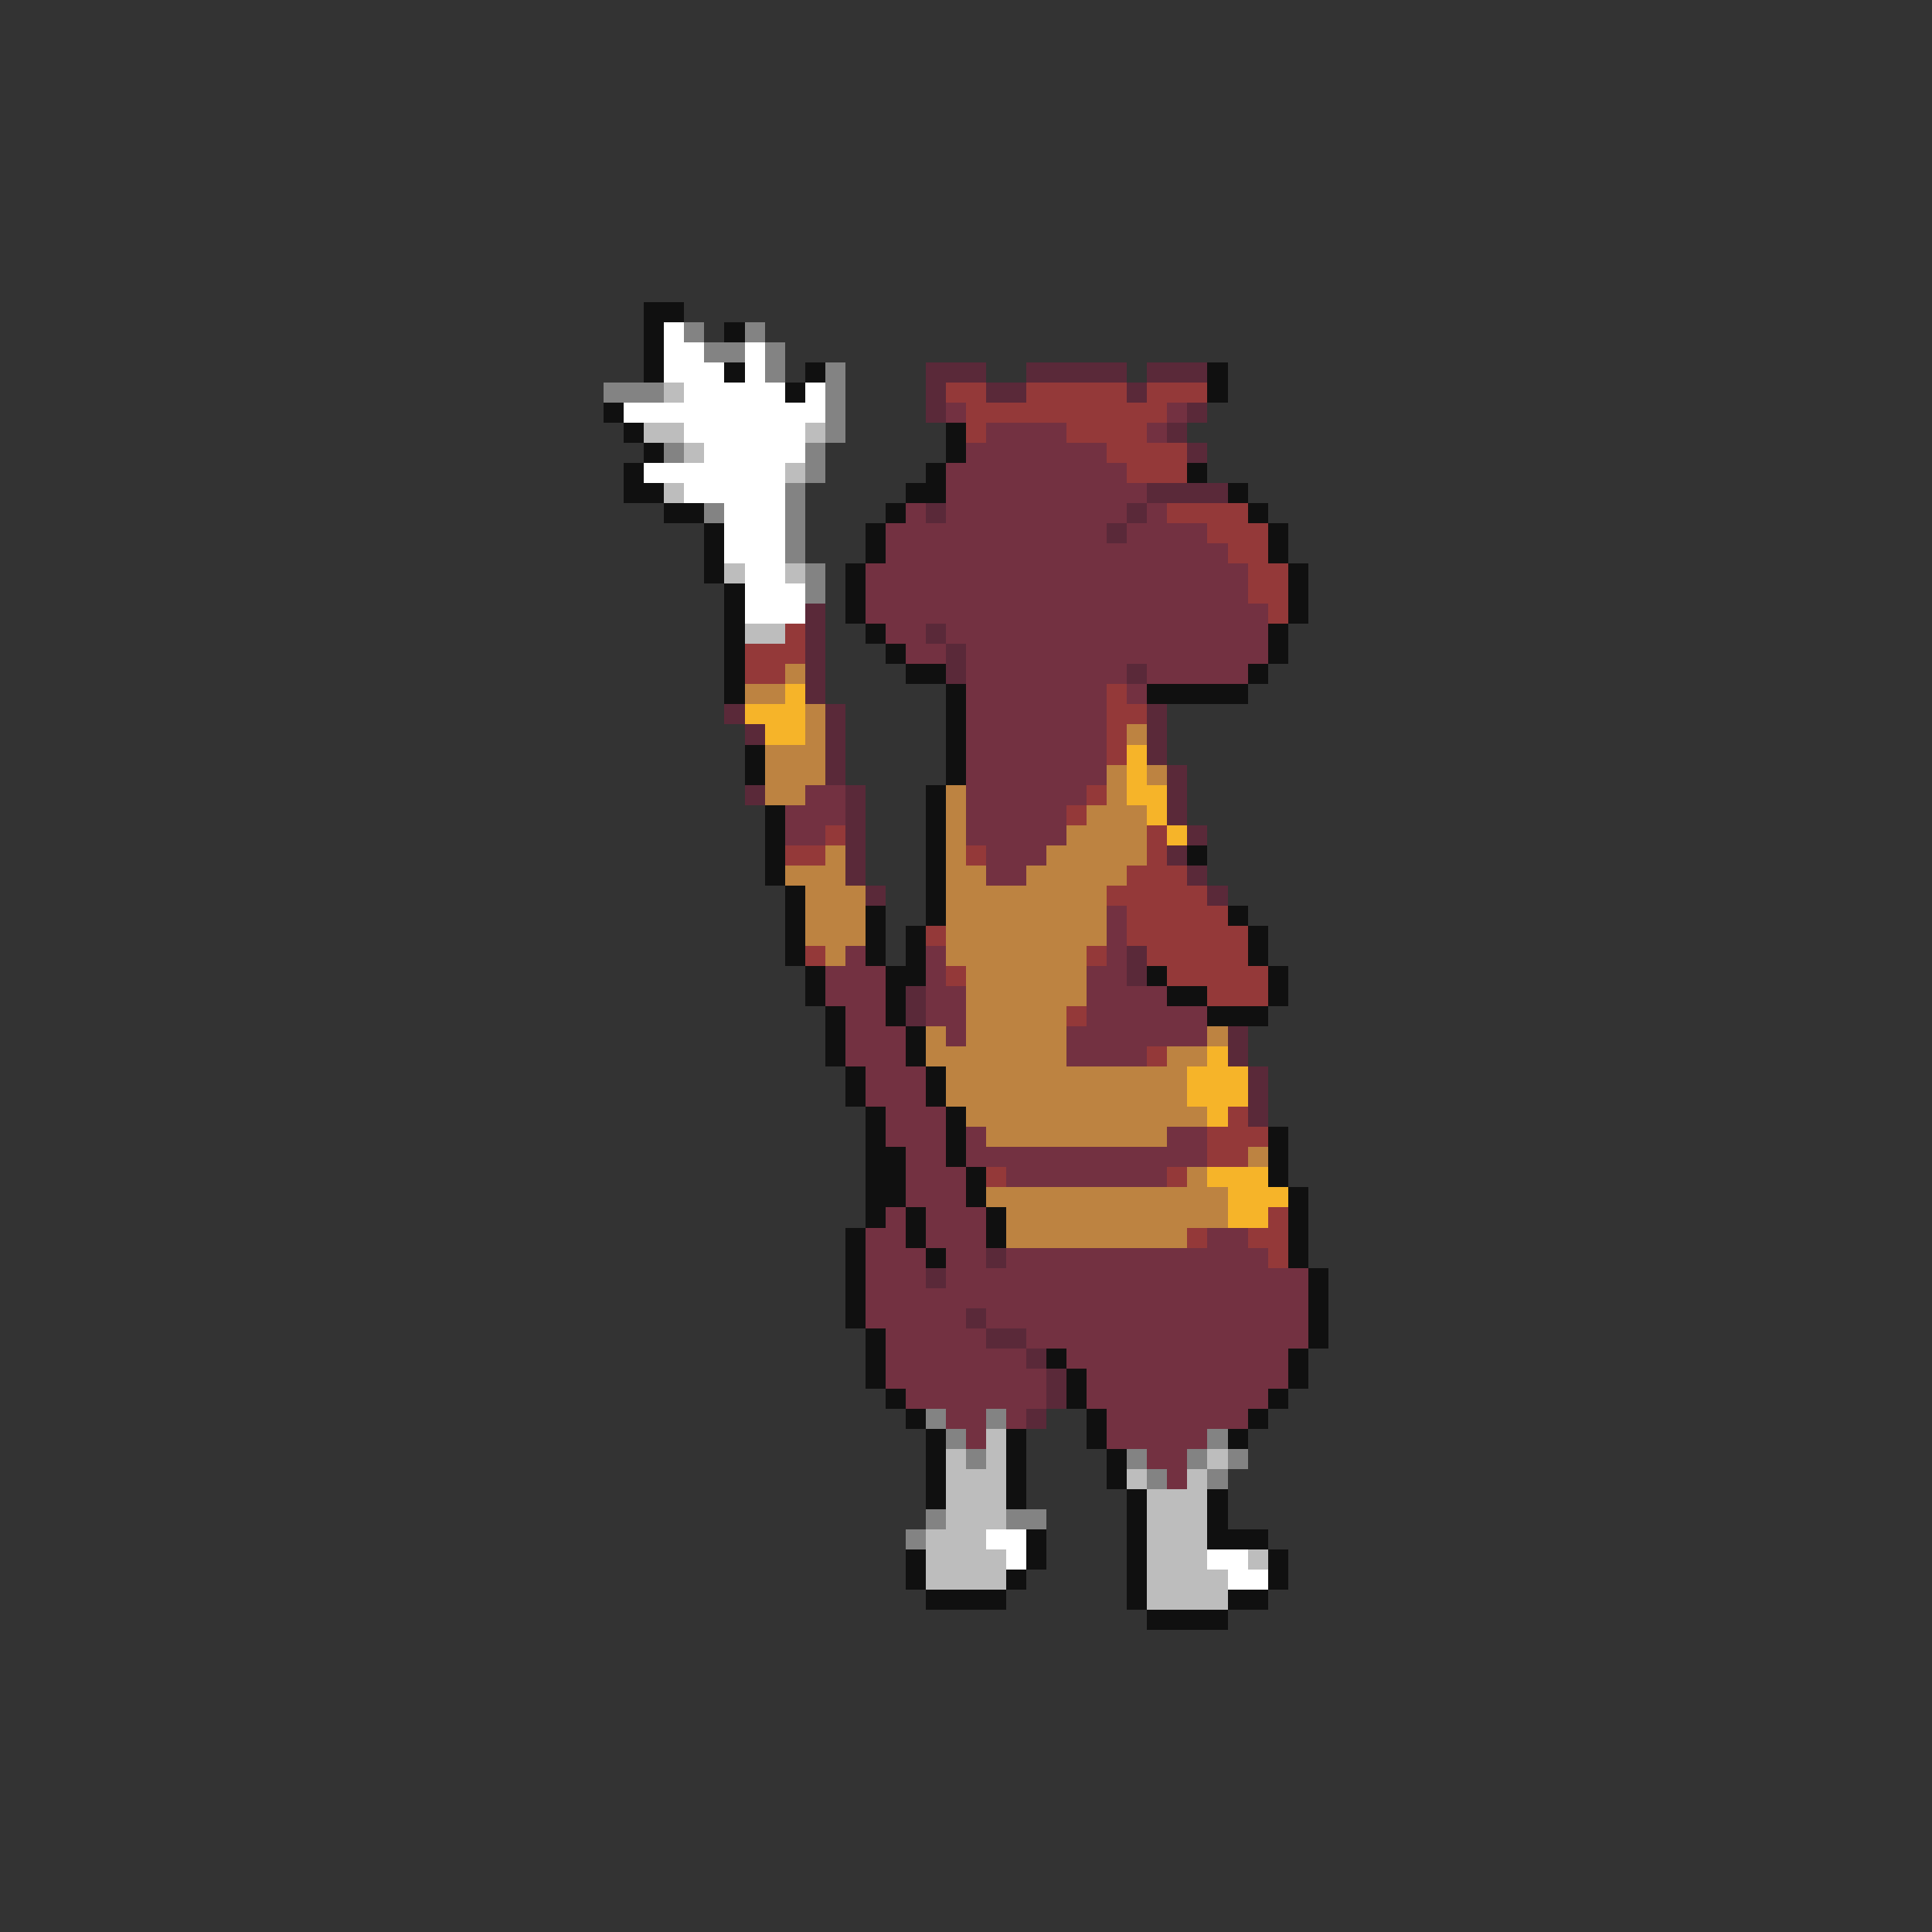 <svg xmlns="http://www.w3.org/2000/svg" viewBox="0 -0.5 96 96" shape-rendering="crispEdges">
<rect x="0" y="-0.5" width="96" height="96" fill="#333333" stroke="none"/>
<path stroke="#101010" d="M32 15h2M32 16h1M36 16h1M32 17h1M32 18h1M36 18h1M40 18h1M60 18h1M39 19h1M60 19h1M30 20h1M31 21h1M47 21h1M32 22h1M47 22h1M31 23h1M46 23h1M59 23h1M31 24h2M45 24h2M61 24h1M33 25h2M44 25h1M62 25h1M35 26h1M43 26h1M63 26h1M35 27h1M43 27h1M63 27h1M35 28h1M42 28h1M64 28h1M36 29h1M42 29h1M64 29h1M36 30h1M42 30h1M64 30h1M36 31h1M43 31h1M63 31h1M36 32h1M44 32h1M63 32h1M36 33h1M45 33h2M62 33h1M36 34h1M47 34h1M57 34h5M47 35h1M47 36h1M37 37h1M47 37h1M37 38h1M47 38h1M46 39h1M38 40h1M46 40h1M38 41h1M46 41h1M38 42h1M46 42h1M59 42h1M38 43h1M46 43h1M39 44h1M46 44h1M39 45h1M43 45h1M46 45h1M61 45h1M39 46h1M43 46h1M45 46h1M62 46h1M39 47h1M43 47h1M45 47h1M62 47h1M40 48h1M44 48h2M57 48h1M63 48h1M40 49h1M44 49h1M58 49h2M63 49h1M41 50h1M44 50h1M60 50h3M41 51h1M45 51h1M41 52h1M45 52h1M42 53h1M46 53h1M42 54h1M46 54h1M43 55h1M47 55h1M43 56h1M47 56h1M63 56h1M43 57h2M47 57h1M63 57h1M43 58h2M48 58h1M63 58h1M43 59h2M48 59h1M64 59h1M43 60h1M45 60h1M49 60h1M64 60h1M42 61h1M45 61h1M49 61h1M64 61h1M42 62h1M46 62h1M64 62h1M42 63h1M65 63h1M42 64h1M65 64h1M42 65h1M65 65h1M43 66h1M65 66h1M43 67h1M52 67h1M64 67h1M43 68h1M53 68h1M64 68h1M44 69h1M53 69h1M63 69h1M45 70h1M54 70h1M62 70h1M46 71h1M50 71h1M54 71h1M61 71h1M46 72h1M50 72h1M55 72h1M46 73h1M50 73h1M55 73h1M46 74h1M50 74h1M56 74h1M60 74h1M56 75h1M60 75h1M51 76h1M56 76h1M60 76h3M45 77h1M51 77h1M56 77h1M63 77h1M45 78h1M50 78h1M56 78h1M63 78h1M46 79h4M56 79h1M61 79h2M57 80h4" />
<path stroke="#ffffff" d="M33 16h1M33 17h2M37 17h1M33 18h3M37 18h1M34 19h5M40 19h1M31 20h10M34 21h6M35 22h5M32 23h7M34 24h5M36 25h3M36 26h3M36 27h3M37 28h2M37 29h3M37 30h3M49 76h2M50 77h1M60 77h2M61 78h2" />
<path stroke="#838383" d="M34 16h1M37 16h1M35 17h2M38 17h1M38 18h1M41 18h1M30 19h3M41 19h1M41 20h1M41 21h1M33 22h1M40 22h1M40 23h1M39 24h1M35 25h1M39 25h1M39 26h1M39 27h1M40 28h1M40 29h1M46 70h1M49 70h1M47 71h1M60 71h1M48 72h1M56 72h1M59 72h1M61 72h1M57 73h1M60 73h1M46 75h1M50 75h2M45 76h1" />
<path stroke="#5a2939" d="M46 18h3M51 18h5M57 18h3M46 19h1M49 19h2M56 19h1M46 20h1M59 20h1M58 21h1M59 22h1M57 24h4M46 25h1M56 25h1M55 26h1M40 30h1M40 31h1M46 31h1M40 32h1M47 32h1M40 33h1M47 33h1M56 33h1M40 34h1M36 35h1M41 35h1M57 35h1M37 36h1M41 36h1M57 36h1M41 37h1M57 37h1M41 38h1M58 38h1M37 39h1M42 39h1M58 39h1M42 40h1M58 40h1M42 41h1M59 41h1M42 42h1M58 42h1M42 43h1M59 43h1M43 44h1M60 44h1M56 47h1M56 48h1M45 49h1M45 50h1M61 51h1M61 52h1M62 53h1M62 54h1M62 55h1M49 62h1M46 63h1M48 65h1M49 66h2M51 67h1M52 68h1M52 69h1M51 70h1" />
<path stroke="#bdbdbd" d="M33 19h1M32 21h2M40 21h1M34 22h1M39 23h1M33 24h1M36 28h1M39 28h1M37 31h2M49 71h1M47 72h1M49 72h1M60 72h1M47 73h3M56 73h1M59 73h1M47 74h3M57 74h3M47 75h3M57 75h3M46 76h3M57 76h3M46 77h4M57 77h3M62 77h1M46 78h4M57 78h4M57 79h4" />
<path stroke="#943939" d="M47 19h2M51 19h5M57 19h3M48 20h10M48 21h1M53 21h4M55 22h4M56 23h3M58 25h4M60 26h3M61 27h2M62 28h2M62 29h2M63 30h1M39 31h1M37 32h3M37 33h2M55 34h1M55 35h2M55 36h1M55 37h1M54 39h1M53 40h1M41 41h1M57 41h1M39 42h2M48 42h1M57 42h1M56 43h3M55 44h5M56 45h5M46 46h1M56 46h6M40 47h1M54 47h1M57 47h5M47 48h1M58 48h5M60 49h3M53 50h1M57 52h1M61 55h1M60 56h3M60 57h2M49 58h1M58 58h1M63 60h1M59 61h1M62 61h2M63 62h1" />
<path stroke="#733141" d="M47 20h1M58 20h1M49 21h4M57 21h1M48 22h7M47 23h9M47 24h10M45 25h1M47 25h9M57 25h1M44 26h11M56 26h4M44 27h17M43 28h19M43 29h19M43 30h20M44 31h2M47 31h16M45 32h2M48 32h15M48 33h8M57 33h5M48 34h7M56 34h1M48 35h7M48 36h7M48 37h7M48 38h7M40 39h2M48 39h6M39 40h3M48 40h5M39 41h2M48 41h5M49 42h3M49 43h2M55 45h1M55 46h1M42 47h1M46 47h1M55 47h1M41 48h3M46 48h1M54 48h2M41 49h3M46 49h2M54 49h4M42 50h2M46 50h2M54 50h6M42 51h3M47 51h1M53 51h7M42 52h3M53 52h4M43 53h3M43 54h3M44 55h3M44 56h3M48 56h1M58 56h2M45 57h2M48 57h12M45 58h3M50 58h8M45 59h3M44 60h1M46 60h3M43 61h2M46 61h3M60 61h2M43 62h3M47 62h2M50 62h13M43 63h3M47 63h18M43 64h22M43 65h5M49 65h16M44 66h5M51 66h14M44 67h7M53 67h11M44 68h8M54 68h10M45 69h7M54 69h9M47 70h2M50 70h1M55 70h7M48 71h1M55 71h5M57 72h2M58 73h1" />
<path stroke="#bd8341" d="M39 33h1M37 34h2M40 35h1M40 36h1M56 36h1M38 37h3M38 38h3M55 38h1M57 38h1M38 39h2M47 39h1M55 39h1M47 40h1M54 40h3M47 41h1M53 41h4M41 42h1M47 42h1M52 42h5M39 43h3M47 43h2M51 43h5M40 44h3M47 44h8M40 45h3M47 45h8M40 46h3M47 46h8M41 47h1M47 47h7M48 48h6M48 49h6M48 50h5M46 51h1M48 51h5M60 51h1M46 52h7M58 52h2M47 53h12M47 54h12M48 55h12M49 56h9M62 57h1M59 58h1M49 59h12M50 60h11M50 61h9" />
<path stroke="#f6b429" d="M39 34h1M37 35h3M38 36h2M56 37h1M56 38h1M56 39h2M57 40h1M58 41h1M60 52h1M59 53h3M59 54h3M60 55h1M60 58h3M61 59h3M61 60h2" />
</svg>